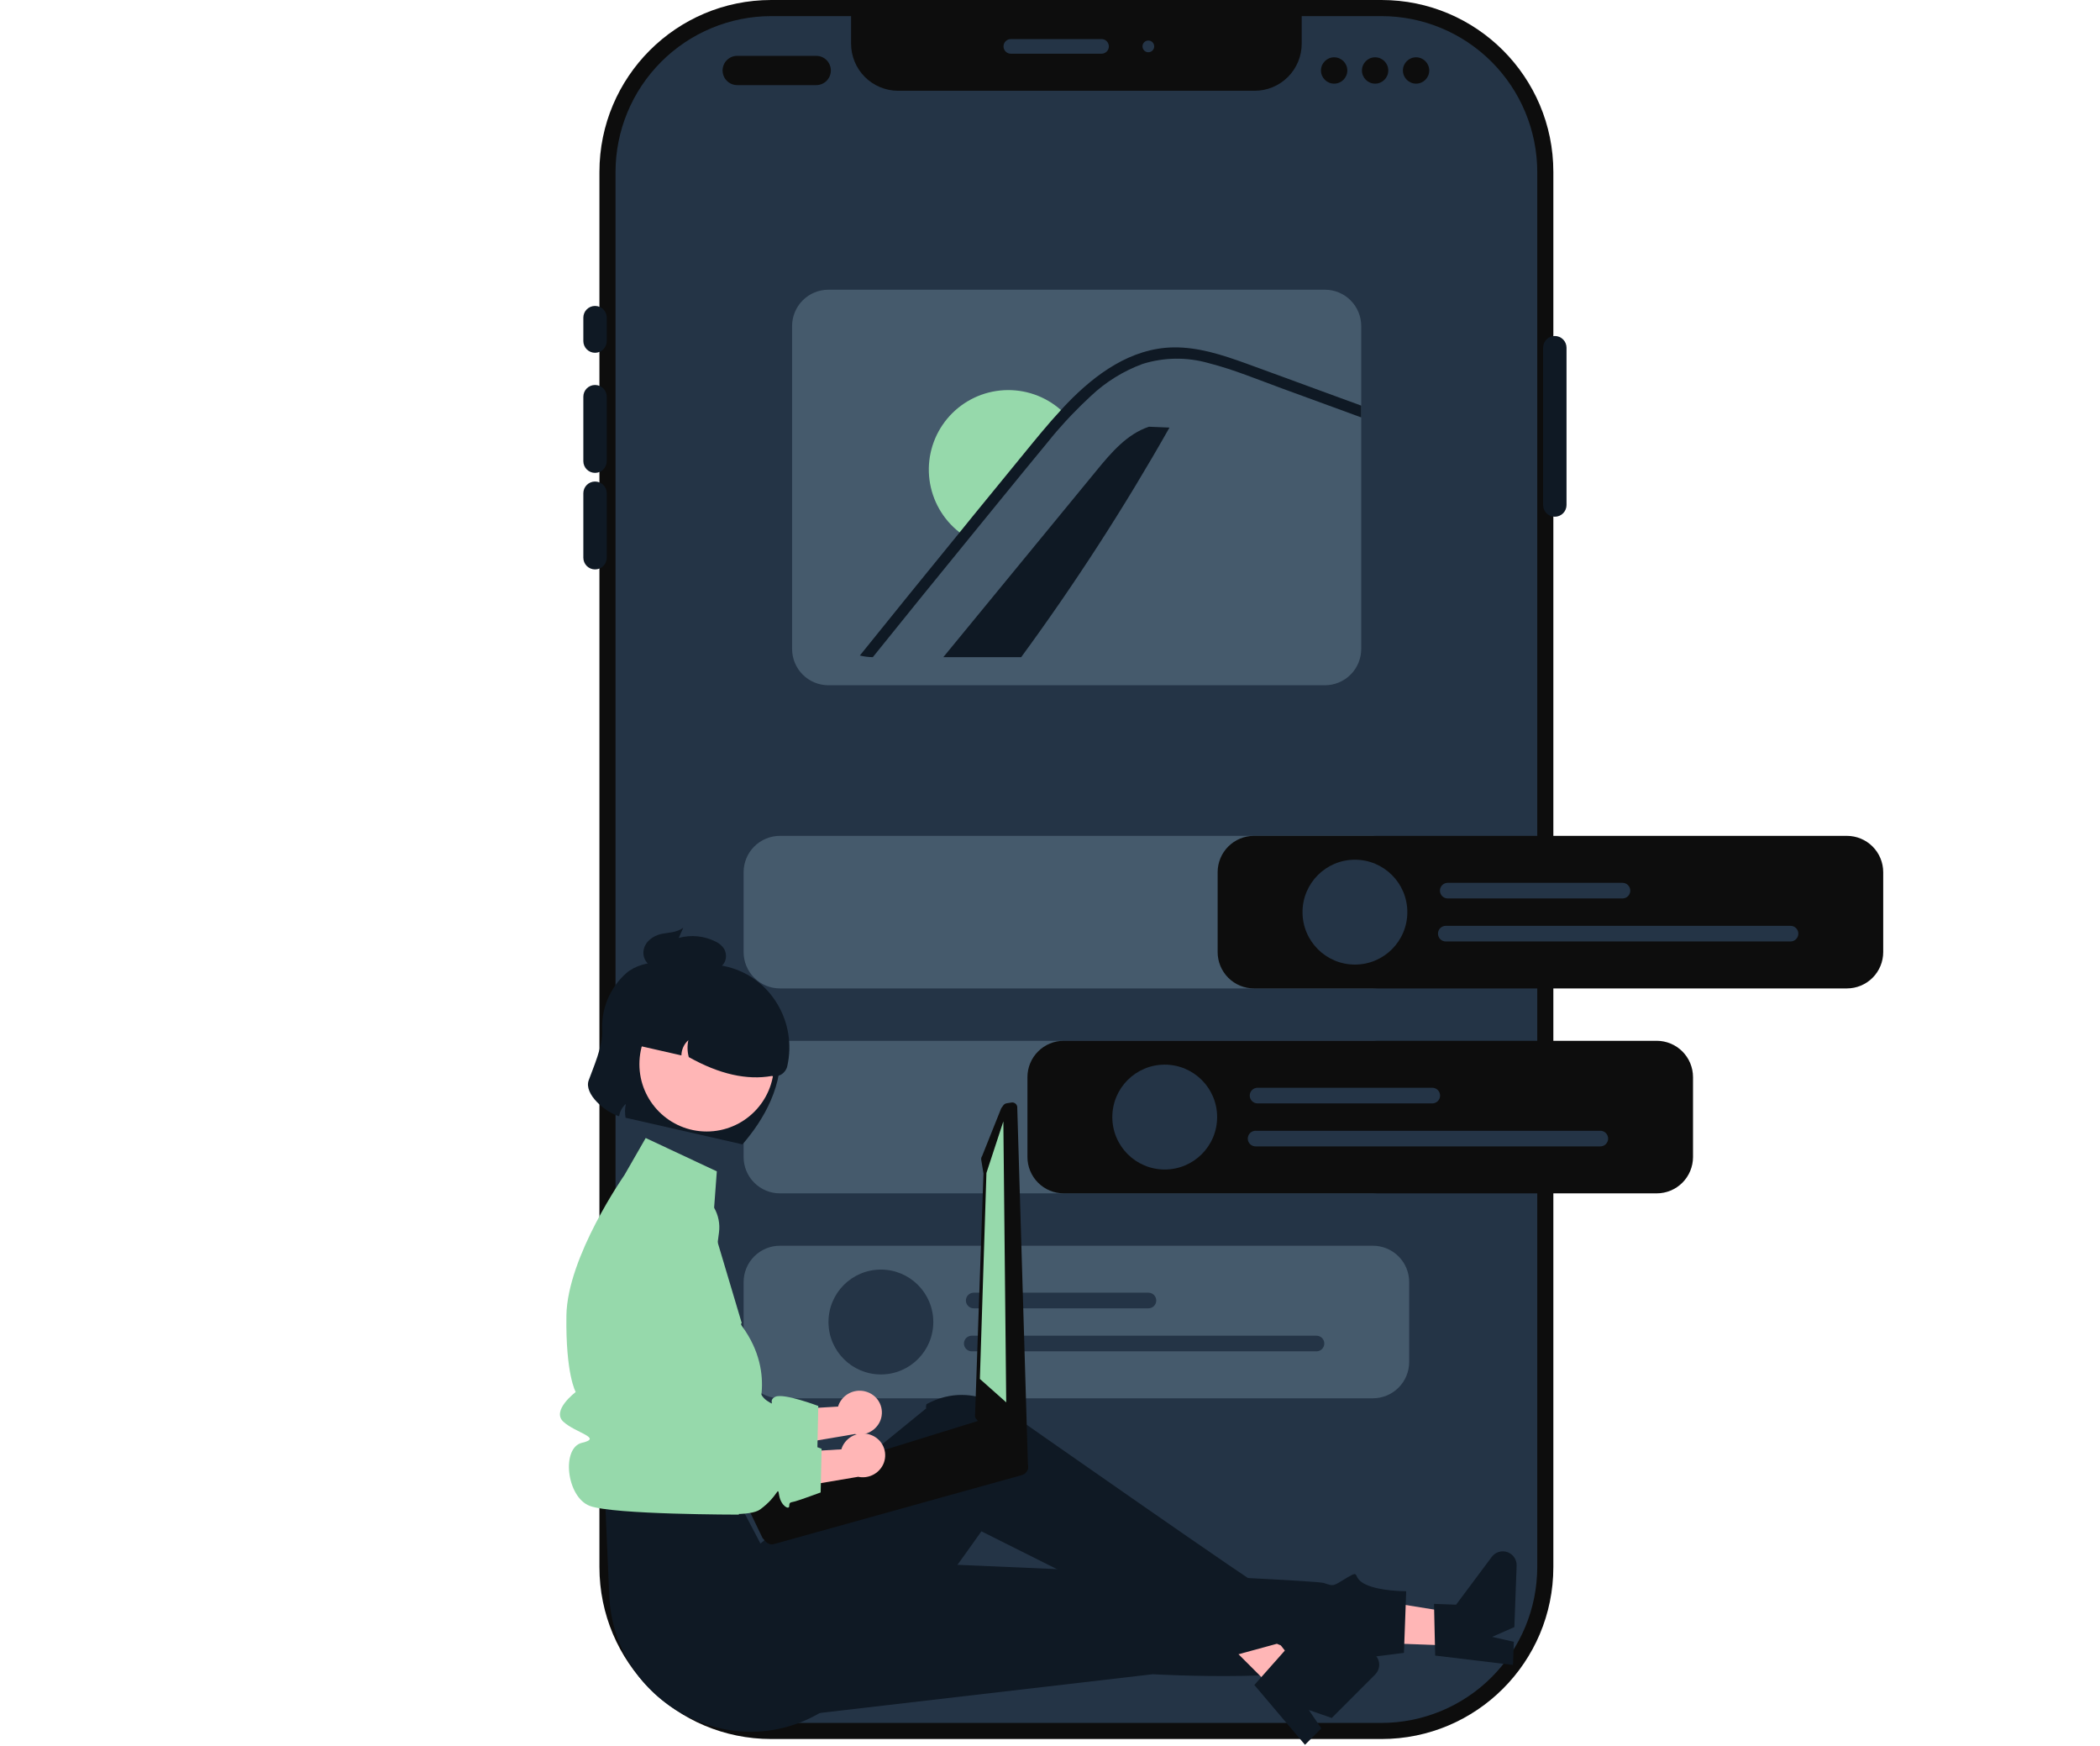 <svg width="3920" height="3258" viewBox="0 0 3920 3258" fill="none" xmlns="http://www.w3.org/2000/svg">
<path d="M2578.81 0H1439.72C1262.56 0 1118.94 143.653 1118.94 320.858V2924.42C1118.94 3101.62 1262.56 3245.27 1439.72 3245.27H2578.81C2755.97 3245.27 2899.59 3101.62 2899.59 2924.42V320.858C2899.59 143.653 2755.97 0 2578.81 0Z" fill="#0D0D0D"/>
<path d="M2869.55 320.881V2924.42C2869.46 3001.52 2838.8 3075.44 2784.3 3129.96C2729.79 3184.48 2655.89 3215.15 2578.8 3215.24H1439.73C1362.65 3215.15 1288.75 3184.48 1234.24 3129.96C1179.73 3075.44 1149.07 3001.52 1148.98 2924.42V320.881C1149.07 243.778 1179.73 169.859 1234.24 115.34C1288.75 60.82 1362.65 30.152 1439.73 30.062H1588.69V81.528C1588.69 104.827 1597.94 127.172 1614.41 143.647C1630.88 160.122 1653.22 169.379 1676.52 169.38H2342.02C2365.31 169.379 2387.65 160.122 2404.12 143.647C2420.6 127.172 2429.85 104.827 2429.85 81.528V30.062H2578.8C2655.89 30.152 2729.79 60.82 2784.3 115.34C2838.8 169.859 2869.46 243.778 2869.55 320.881Z" fill="#243446"/>
<path d="M1110.75 658.343C1104.95 658.336 1099.4 656.031 1095.31 651.934C1091.21 647.837 1088.91 642.283 1088.9 636.489V592.781C1088.9 586.985 1091.2 581.427 1095.3 577.329C1099.4 573.23 1104.95 570.928 1110.75 570.928C1116.54 570.928 1122.1 573.23 1126.2 577.329C1130.29 581.427 1132.6 586.985 1132.6 592.781V636.489C1132.59 642.283 1130.28 647.837 1126.19 651.934C1122.09 656.031 1116.54 658.336 1110.75 658.343Z" fill="#0F1924"/>
<path d="M1110.75 882.462C1104.95 882.455 1099.4 880.15 1095.31 876.053C1091.21 871.956 1088.91 866.402 1088.9 860.608V740.295C1088.9 734.499 1091.2 728.941 1095.3 724.842C1099.4 720.744 1104.95 718.441 1110.75 718.441C1116.54 718.441 1122.1 720.744 1126.2 724.842C1130.29 728.941 1132.6 734.499 1132.6 740.295V860.608C1132.59 866.402 1130.28 871.956 1126.19 876.053C1122.09 880.15 1116.54 882.455 1110.75 882.462Z" fill="#0F1924"/>
<path d="M1110.75 1062.64C1104.95 1062.63 1099.4 1060.32 1095.31 1056.23C1091.21 1052.13 1088.91 1046.58 1088.9 1040.78V920.469C1088.9 914.673 1091.2 909.114 1095.3 905.016C1099.4 900.918 1104.95 898.615 1110.75 898.615C1116.54 898.615 1122.1 900.918 1126.2 905.016C1130.29 909.114 1132.6 914.673 1132.6 920.469V1040.78C1132.59 1046.58 1130.28 1052.13 1126.19 1056.23C1122.09 1060.32 1116.54 1062.63 1110.75 1062.64Z" fill="#0F1924"/>
<path d="M2902.33 964.295C2896.53 964.289 2890.98 961.984 2886.88 957.887C2882.79 953.79 2880.48 948.236 2880.48 942.442V648.873C2880.48 643.077 2882.78 637.519 2886.88 633.42C2890.97 629.322 2896.53 627.02 2902.33 627.02C2908.12 627.02 2913.68 629.322 2917.77 633.42C2921.87 637.519 2924.17 643.077 2924.17 648.873V942.442C2924.17 948.236 2921.86 953.79 2917.77 957.887C2913.67 961.984 2908.12 964.289 2902.33 964.295Z" fill="#0F1924"/>
<path d="M2056.2 100.231H1886.87C1883.25 100.231 1879.78 98.792 1877.22 96.231C1874.66 93.669 1873.22 90.195 1873.22 86.573C1873.22 82.95 1874.66 79.476 1877.22 76.915C1879.78 74.353 1883.25 72.914 1886.87 72.914H2056.2C2059.82 72.914 2063.29 74.353 2065.86 76.915C2068.42 79.476 2069.86 82.95 2069.86 86.573C2069.86 90.195 2068.42 93.669 2065.86 96.231C2063.29 98.792 2059.82 100.231 2056.2 100.231Z" fill="#243446"/>
<path d="M2143.6 97.498C2149.63 97.498 2154.52 92.606 2154.52 86.571C2154.52 80.537 2149.63 75.644 2143.6 75.644C2137.56 75.644 2132.67 80.537 2132.67 86.571C2132.67 92.606 2137.56 97.498 2143.6 97.498Z" fill="#243446"/>
<path d="M1523.61 158.839H1376.13C1368.89 158.839 1361.94 155.961 1356.82 150.838C1351.7 145.715 1348.82 138.767 1348.82 131.522C1348.82 124.277 1351.7 117.329 1356.82 112.206C1361.94 107.083 1368.89 104.205 1376.13 104.205H1523.61C1530.85 104.205 1537.8 107.083 1542.92 112.206C1548.04 117.329 1550.92 124.277 1550.92 131.522C1550.92 138.767 1548.04 145.715 1542.92 150.838C1537.8 155.961 1530.85 158.839 1523.61 158.839Z" fill="#0D0D0D"/>
<path d="M2490.4 156.106C2503.98 156.106 2514.98 145.099 2514.98 131.521C2514.98 117.943 2503.98 106.936 2490.4 106.936C2476.83 106.936 2465.82 117.943 2465.82 131.521C2465.82 145.099 2476.83 156.106 2490.4 156.106Z" fill="#0D0D0D"/>
<path d="M2566.87 156.106C2580.45 156.106 2591.45 145.099 2591.45 131.521C2591.45 117.943 2580.45 106.936 2566.87 106.936C2553.3 106.936 2542.29 117.943 2542.29 131.521C2542.29 145.099 2553.3 156.106 2566.87 156.106Z" fill="#0D0D0D"/>
<path d="M2643.34 156.106C2656.92 156.106 2667.92 145.099 2667.92 131.521C2667.92 117.943 2656.92 106.936 2643.34 106.936C2629.77 106.936 2618.76 117.943 2618.76 131.521C2618.76 145.099 2629.77 156.106 2643.34 156.106Z" fill="#0D0D0D"/>
<path d="M2473.22 540.645H1546.3C1528.34 540.669 1511.13 547.815 1498.43 560.514C1485.73 573.214 1478.59 590.431 1478.57 608.391V1211.06C1478.59 1229.02 1485.73 1246.24 1498.43 1258.94C1511.13 1271.64 1528.34 1278.78 1546.3 1278.81H2473.22C2491.18 1278.79 2508.4 1271.65 2521.09 1258.95C2533.79 1246.25 2540.93 1229.02 2540.95 1211.06V608.391C2540.93 590.428 2533.79 573.206 2521.09 560.504C2508.4 547.803 2491.18 540.66 2473.22 540.645Z" fill="#455A6C"/>
<path d="M2183.03 797.926C2099.26 946.065 2006.83 1089.13 1906.2 1226.37H1760.84C1856.05 1110.35 1951.33 994.33 2046.68 878.312C2074.04 844.906 2103.72 809.91 2144.75 796.336L2183.03 797.926Z" fill="#0F1924"/>
<path d="M1989.85 774.172C1974.69 789.973 1960.17 806.411 1946.49 823.486C1916.38 859.754 1886.69 896.342 1856.9 932.823C1838.34 955.517 1819.79 978.212 1801.45 1000.91C1795.62 997.164 1790.09 992.981 1784.91 988.393C1755.61 962.958 1737.44 927.058 1734.29 888.385C1731.14 849.711 1743.25 811.341 1768.04 781.496C1792.83 751.652 1828.33 732.707 1866.91 728.721C1905.5 724.735 1944.11 736.026 1974.48 760.174C1979.95 764.443 1985.09 769.123 1989.85 774.172Z" fill="#96D9AB"/>
<path d="M2540.95 756.942V778.96L2531.11 775.354L2392.76 724.763C2347.7 708.318 2302.74 689.524 2256.21 677.668C2215.72 666.083 2172.72 666.634 2132.54 679.252C2096.73 692.506 2063.96 712.853 2036.19 739.077C2023.9 750.441 2011.99 762.078 2000.47 774.152C1996.7 778.14 1992.93 782.129 1989.22 786.117C1978.07 798.246 1967.31 810.648 1957.1 823.487C1927 859.764 1897.29 896.369 1867.52 932.81C1848.95 955.538 1830.38 978.211 1812.03 1000.88C1750.74 1075.9 1689.82 1151.06 1629.26 1226.36C1621.11 1226.27 1612.99 1225.24 1605.07 1223.3C1666.84 1146.54 1728.91 1069.98 1791.27 993.618C1792.69 991.87 1794.11 990.121 1795.53 988.373C1802.85 979.249 1810.33 970.07 1817.76 960.947C1848.84 922.866 1879.94 884.823 1911.05 846.816C1933.67 819.171 1956.12 791.416 1980.48 765.192C1981.95 763.498 1983.48 761.859 1985.07 760.166C1987.41 757.652 1989.76 755.194 1992.17 752.626C2045.09 697.937 2111.13 649.586 2190.22 648.275C2236.76 647.564 2281.71 662.316 2324.97 677.887C2371.57 694.769 2417.99 711.924 2464.53 728.97L2540.95 756.942Z" fill="#0F1924"/>
<path d="M2562.74 2609.43H1455.8C1437.84 2609.41 1420.63 2602.27 1407.93 2589.57C1395.23 2576.87 1388.09 2559.65 1388.07 2541.69V2392.47C1388.09 2374.51 1395.23 2357.29 1407.93 2344.59C1420.63 2331.89 1437.84 2324.75 1455.8 2324.73H2562.74C2580.7 2324.75 2597.91 2331.89 2610.61 2344.59C2623.31 2357.29 2630.45 2374.51 2630.47 2392.47V2541.69C2630.45 2559.65 2623.31 2576.87 2610.61 2589.57C2597.91 2602.27 2580.7 2609.41 2562.74 2609.43Z" fill="#455A6C"/>
<path d="M2562.74 1844.55H1455.8C1437.84 1844.53 1420.63 1837.39 1407.93 1824.69C1395.23 1811.99 1388.09 1794.77 1388.07 1776.81V1627.59C1388.09 1609.63 1395.23 1592.41 1407.93 1579.71C1420.63 1567.01 1437.84 1559.87 1455.8 1559.85H2562.74C2580.7 1559.87 2597.91 1567.01 2610.61 1579.71C2623.31 1592.41 2630.45 1609.63 2630.47 1627.59V1776.81C2630.45 1794.77 2623.31 1811.99 2610.61 1824.69C2597.91 1837.39 2580.7 1844.53 2562.74 1844.55Z" fill="#455A6C"/>
<path d="M2562.74 2226.99H1455.8C1437.84 2226.97 1420.63 2219.83 1407.93 2207.13C1395.23 2194.43 1388.09 2177.21 1388.07 2159.25V2010.03C1388.09 1992.07 1395.23 1974.85 1407.93 1962.15C1420.63 1949.45 1437.84 1942.31 1455.8 1942.29H2562.74C2580.7 1942.31 2597.91 1949.45 2610.61 1962.15C2623.31 1974.85 2630.45 1992.07 2630.47 2010.03V2159.25C2630.45 2177.21 2623.31 2194.43 2610.61 2207.13C2597.91 2219.83 2580.7 2226.97 2562.74 2226.99Z" fill="#455A6C"/>
<path d="M2143.75 2441.54H1817.6C1813.73 2441.54 1810.02 2440 1807.29 2437.26C1804.55 2434.53 1803.01 2430.82 1803.01 2426.95C1803.01 2423.07 1804.55 2419.36 1807.29 2416.63C1810.02 2413.89 1813.73 2412.35 1817.6 2412.35H2143.75C2147.62 2412.35 2151.33 2413.89 2154.07 2416.63C2156.81 2419.36 2158.34 2423.07 2158.34 2426.95C2158.34 2430.82 2156.81 2434.53 2154.07 2437.26C2151.33 2440 2147.62 2441.54 2143.75 2441.54Z" fill="#243446"/>
<path d="M2457.44 2521.8H1813.95C1810.08 2521.8 1806.37 2520.27 1803.64 2517.53C1800.9 2514.79 1799.36 2511.08 1799.36 2507.21C1799.36 2503.34 1800.9 2499.63 1803.64 2496.89C1806.37 2494.15 1810.08 2492.62 1813.95 2492.62H2457.44C2461.31 2492.62 2465.02 2494.15 2467.76 2496.89C2470.5 2499.63 2472.03 2503.34 2472.03 2507.21C2472.03 2511.08 2470.5 2514.79 2467.76 2517.53C2465.02 2520.27 2461.31 2521.8 2457.44 2521.8Z" fill="#243446"/>
<path d="M1644.33 2564.93C1698.35 2564.93 1742.15 2521.12 1742.15 2467.08C1742.15 2413.04 1698.35 2369.23 1644.33 2369.23C1590.3 2369.23 1546.5 2413.04 1546.5 2467.08C1546.5 2521.12 1590.3 2564.93 1644.33 2564.93Z" fill="#243446"/>
<path d="M1622.53 2599.25C1612.55 2594.58 1601.14 2593.99 1590.73 2597.61C1580.32 2601.23 1571.74 2608.77 1566.8 2618.63C1565.83 2620.64 1565.03 2622.74 1564.4 2624.89L1417.09 2633.7L1395.26 2710.03L1595.75 2676.15C1604.87 2678.06 1614.37 2676.89 1622.75 2672.83C1631.14 2668.77 1637.95 2662.05 1642.11 2653.72C1644.44 2648.95 1645.8 2643.77 1646.12 2638.48C1646.45 2633.19 1645.73 2627.88 1644 2622.87C1642.28 2617.85 1639.58 2613.23 1636.07 2609.26C1632.56 2605.29 1628.3 2602.04 1623.53 2599.72C1623.2 2599.56 1622.87 2599.4 1622.53 2599.25Z" fill="#FFB6B6"/>
<path d="M1297.38 2222.71C1287.67 2218.74 1277.22 2216.9 1266.74 2217.33C1256.26 2217.76 1246 2220.43 1236.64 2225.18C1227.29 2229.93 1219.07 2236.64 1212.55 2244.85C1206.02 2253.06 1201.33 2262.58 1198.81 2272.77L1158.31 2436.36L1165.93 2722.55C1165.93 2722.55 1377.33 2763.13 1412.81 2737.05C1448.3 2710.97 1444.97 2691.55 1448.3 2710.97C1451.63 2730.38 1466.87 2738.53 1467.08 2730.8C1467.29 2723.08 1469.01 2724.4 1477.86 2722.07C1486.7 2719.75 1525.73 2705.36 1525.73 2705.36L1527.48 2623.76C1527.48 2623.76 1462.95 2599.29 1447.3 2606.59C1431.64 2613.89 1450.63 2626.01 1431.64 2613.89C1412.65 2601.78 1410.58 2563.54 1407.33 2598C1404.09 2632.46 1394.58 2638.88 1380.35 2623.55C1366.11 2608.23 1300.16 2618.02 1300.16 2618.02L1342.13 2299.89C1344.24 2283.88 1340.99 2267.63 1332.9 2253.67C1324.8 2239.71 1312.31 2228.82 1297.38 2222.71Z" fill="#96D9AB"/>
<path d="M2721 3071.42L2723.22 3011.16L2491.89 2973.9L2488.61 3062.84L2721 3071.42Z" fill="#FFB6B6"/>
<path d="M2679 3089.56L2676.81 2993.07L2718.05 2994.59L2784.62 2905.39C2787.91 2900.99 2792.52 2897.75 2797.78 2896.15C2803.04 2894.55 2808.67 2894.67 2813.86 2896.5C2819.04 2898.33 2823.5 2901.77 2826.59 2906.31C2829.69 2910.86 2831.24 2916.27 2831.04 2921.77L2826.81 3036.39L2785.29 3054.64L2825.8 3063.86L2824.21 3107.08L2679 3089.56Z" fill="#0F1924"/>
<path d="M1419.05 3209.61L2151.75 3124.39C2151.75 3124.39 2468.16 3142.67 2542.4 3094.36L2620.68 3084.48L2624.92 2969.46C2624.92 2969.46 2577.05 2969.81 2549.53 2956.98C2522.01 2944.16 2541.14 2928.46 2514.89 2943.89C2488.65 2959.33 2491.42 2961.18 2471.14 2954.09C2450.85 2947 1520.45 2908.96 1520.45 2908.96L1419.05 3209.61Z" fill="#0F1924"/>
<path d="M2384.56 3159.7L2427.17 3117.03L2282.91 2932.35L2220.03 2995.32L2384.56 3159.7Z" fill="#FFB6B6"/>
<path d="M2341.44 3144.44L2405.44 3072.21L2434.64 3101.38L2544.1 3081.28C2549.5 3080.28 2555.08 3081.05 2560.03 3083.45C2564.97 3085.85 2569.01 3089.78 2571.57 3094.64C2574.13 3099.51 2575.06 3105.07 2574.24 3110.5C2573.41 3115.94 2570.87 3120.97 2566.99 3124.86L2485.95 3206.01L2443.1 3191.14L2466.53 3225.46L2435.98 3256.06L2341.44 3144.44Z" fill="#0F1924"/>
<path d="M1129.97 2808.24L1137.26 2977.6C1145.83 3176.98 1365.35 3297.65 1535.57 3193.55C1538.71 3191.63 1541.86 3189.65 1545.02 3187.59C1545.02 3187.59 1609.55 3170.26 1607.59 3142.81C1605.63 3115.36 1621.39 3101.99 1635.34 3109.48C1649.3 3116.97 1831.96 2857.67 1831.96 2857.67C1831.96 2857.67 2211.48 3047.02 2295.2 3091.6L2383.54 3067.53C2383.54 3067.53 2416.79 3083.23 2404.81 3060.52C2392.84 3037.8 2390.69 3048.68 2387.01 3023.93C2383.33 2999.18 2373.92 2968.49 2368.21 2969.78C2362.5 2971.07 1898.7 2646.38 1898.7 2646.38C1898.7 2646.38 1823.14 2569.89 1729.42 2620.39C1727.46 2627.81 1729.13 2628.07 1729.13 2628.07L1419.52 2880.42L1375.77 2797.31L1129.97 2808.24Z" fill="#0F1924"/>
<path d="M1338.07 2185.94L1205.32 2123.71L1165.58 2192.88C1165.58 2192.88 1058.84 2345.24 1057.29 2455.15C1055.74 2565.06 1074.68 2597.75 1074.68 2597.75C1074.68 2597.75 1028.66 2632.16 1051.67 2653.2C1074.68 2674.24 1125.63 2683.31 1086.5 2692.43C1047.37 2701.55 1057.29 2793.88 1100.99 2810.27C1144.68 2826.66 1379.36 2826.52 1379.36 2826.52C1377.25 2819.36 1377.09 2811.77 1378.91 2804.53C1380.72 2797.29 1384.44 2790.67 1389.68 2785.36C1407.87 2767.12 1424.26 2780.2 1407.87 2751.81C1391.49 2723.41 1364.18 2739.8 1386.03 2701.55C1407.87 2663.31 1407.87 2651.88 1407.87 2651.88C1407.87 2651.88 1452.41 2567.1 1385.32 2475.11C1381.23 2469.51 1384.67 2469.29 1384.67 2469.29L1330.49 2287.71L1338.07 2185.94Z" fill="#96D9AB"/>
<path d="M1124.14 1924.28C1125.26 1952.33 1107.59 1992.06 1098.89 2016.02C1089.59 2041.64 1129.91 2075.65 1155.72 2083.09C1157.06 2074.22 1161.49 2066.1 1168.22 2060.16C1166.36 2068.62 1166.2 2077.37 1167.75 2085.89L1385.95 2135.57C1425.2 2090.1 1464.67 2024.74 1456.06 1945.9C1458.12 1930.93 1455.72 1915.68 1449.15 1902.08C1442.58 1888.47 1432.13 1877.11 1419.13 1869.41L1308.82 1804.23C1261.9 1793.55 1202.81 1787.1 1168.92 1816.14C1153.78 1829.61 1141.88 1846.34 1134.13 1865.07C1126.37 1883.8 1122.96 1904.04 1124.14 1924.28Z" fill="#0F1924"/>
<path d="M1319.18 2111.55C1388.56 2111.55 1444.81 2055.29 1444.81 1985.89C1444.81 1916.49 1388.56 1860.23 1319.18 1860.23C1249.8 1860.23 1193.55 1916.49 1193.55 1985.89C1193.55 2055.29 1249.8 2111.55 1319.18 2111.55Z" fill="#FFB6B6"/>
<path d="M1172 1918.76L1165.94 1945.39L1271.93 1969.53C1272.02 1964.14 1273.23 1958.83 1275.47 1953.93C1277.71 1949.04 1280.94 1944.65 1284.96 1941.06C1282.67 1951.51 1282.93 1962.35 1285.72 1972.67C1342.88 2004.75 1394.4 2016.12 1440.59 2007.94C1446.85 2009.36 1453.42 2008.24 1458.85 2004.82C1464.28 2001.4 1468.14 1995.97 1469.56 1989.71C1488.15 1908.04 1439.45 1824.57 1358.21 1804.3C1338.46 1799.37 1317.93 1798.42 1297.81 1801.52C1277.69 1804.63 1258.39 1811.72 1241.05 1822.38C1223.71 1833.04 1208.67 1847.05 1196.81 1863.6C1184.95 1880.15 1176.52 1898.91 1172 1918.76Z" fill="#0F1924"/>
<path d="M1233.97 1743.03C1247.94 1739.99 1262.73 1740.73 1275.37 1731.26L1267.08 1750.28C1290.06 1743.99 1314.55 1746.43 1335.82 1757.15C1342.15 1759.99 1347.55 1764.56 1351.39 1770.33C1353.45 1773.82 1354.71 1777.72 1355.06 1781.76C1355.42 1785.8 1354.86 1789.86 1353.43 1793.65C1352.08 1796.91 1350.05 1799.84 1347.5 1802.27C1344.94 1804.7 1341.91 1806.57 1338.59 1807.76C1332.71 1809.53 1326.54 1810.17 1320.42 1809.66C1294.63 1809.06 1268.84 1808.46 1243.04 1807.86C1233.21 1808.47 1223.39 1806.56 1214.51 1802.31C1209.78 1799.39 1206.01 1795.16 1203.66 1790.13C1201.31 1785.1 1200.48 1779.49 1201.27 1773.99C1203.73 1756.7 1219.99 1746.06 1233.97 1743.03Z" fill="#0F1924"/>
<path d="M1915.45 2727.86C1915.15 2727.51 1914.8 2727.19 1914.42 2726.92C1913.48 2725.83 1912.34 2724.94 1911.06 2724.29L1901.86 2719.36L1840.83 2651.59C1837.3 2649.75 1833.19 2649.36 1829.37 2650.49L1829.21 2650.54L1803.07 2658.63L1780.59 2665.61L1749.18 2675.35L1535.25 2741.6L1394.63 2785.15C1390.82 2786.36 1387.65 2789 1385.78 2792.53C1383.91 2796.05 1383.5 2800.17 1384.63 2803.99C1385.29 2806.1 1386.39 2808.04 1387.84 2809.7L1392.32 2814.68L1401.7 2825.14L1423.45 2870.21L1429.48 2876.95C1431.41 2879.09 1433.9 2880.64 1436.67 2881.42C1439.44 2882.2 1442.38 2882.17 1445.14 2881.34L1908.4 2752.49C1910.81 2751.71 1912.99 2750.35 1914.75 2748.53C1916.51 2746.71 1917.79 2744.49 1918.48 2742.05C1919.18 2739.62 1919.27 2737.05 1918.74 2734.58C1918.21 2732.11 1917.08 2729.8 1915.45 2727.86Z" fill="#0D0D0D"/>
<path d="M1887.95 2057.47L1878.97 2058.93C1876.52 2059.34 1874.32 2060.7 1872.86 2062.72L1868.91 2068.25L1833.25 2157.42C1831.8 2159.46 1831.22 2161.99 1831.63 2164.46L1835.81 2189.87L1820.02 2643.36C1820.42 2645.71 1821.68 2647.82 1823.55 2649.29L1892.78 2741.9L1894.39 2743.19L1897.88 2745.92C1899.67 2747.3 1901.88 2748.01 1904.14 2747.91L1910.02 2747.63C1911.36 2747.57 1912.67 2747.22 1913.86 2746.61C1915.05 2746 1916.1 2745.15 1916.94 2744.11C1917.78 2743.07 1918.39 2741.87 1918.73 2740.58C1919.07 2739.29 1919.13 2737.94 1918.9 2736.62L1898.82 2065.23C1898.41 2062.77 1897.04 2060.56 1895.01 2059.11C1892.98 2057.65 1890.46 2057.06 1887.99 2057.47L1887.95 2057.47Z" fill="#0D0D0D"/>
<path d="M1872.92 2092.71L1841.34 2188.94L1829.12 2573.31L1878.28 2617.02L1872.92 2092.71Z" fill="#96D9AB"/>
<path d="M1628.7 2679.03C1618.71 2674.36 1607.3 2673.77 1596.9 2677.39C1586.49 2681.01 1577.9 2688.55 1572.97 2698.41C1572 2700.42 1571.19 2702.52 1570.57 2704.67L1423.26 2713.48L1401.43 2789.81L1601.92 2755.93C1611.04 2757.84 1620.53 2756.67 1628.92 2752.61C1637.3 2748.55 1644.11 2741.83 1648.28 2733.49C1652.97 2723.87 1653.65 2712.77 1650.17 2702.65C1646.68 2692.52 1639.32 2684.19 1629.7 2679.5C1629.37 2679.34 1629.03 2679.18 1628.7 2679.03Z" fill="#FFB6B6"/>
<path d="M1303.54 2302.49C1293.83 2298.52 1283.38 2296.68 1272.9 2297.11C1262.42 2297.53 1252.16 2300.21 1242.81 2304.96C1233.46 2309.71 1225.24 2316.42 1218.71 2324.63C1212.18 2332.84 1207.5 2342.36 1204.98 2352.55L1164.48 2516.14L1172.09 2802.33C1172.09 2802.33 1383.49 2842.91 1418.98 2816.83C1454.47 2790.74 1451.13 2771.33 1454.47 2790.75C1457.8 2810.16 1473.03 2818.31 1473.24 2810.58C1473.45 2802.86 1475.18 2804.18 1484.02 2801.85C1492.86 2799.53 1531.89 2785.14 1531.89 2785.14L1533.64 2703.54C1533.64 2703.54 1469.12 2679.07 1453.46 2686.37C1437.81 2693.67 1456.79 2705.79 1437.81 2693.67C1418.82 2681.56 1416.74 2643.32 1413.5 2677.78C1410.25 2712.24 1400.75 2718.66 1386.51 2703.33C1372.28 2688.01 1306.32 2697.8 1306.32 2697.8L1348.29 2379.66C1350.4 2363.66 1347.16 2347.41 1339.06 2333.45C1330.96 2319.49 1318.47 2308.6 1303.54 2302.49Z" fill="#96D9AB"/>
<path d="M3447.6 1844.55H2340.66C2322.7 1844.53 2305.49 1837.39 2292.79 1824.69C2280.1 1811.99 2272.95 1794.77 2272.93 1776.81V1627.59C2272.95 1609.63 2280.1 1592.41 2292.79 1579.71C2305.49 1567.01 2322.7 1559.87 2340.66 1559.85H3447.6C3465.56 1559.87 3482.78 1567.01 3495.47 1579.71C3508.17 1592.41 3515.31 1609.63 3515.33 1627.59V1776.81C3515.31 1794.77 3508.17 1811.99 3495.47 1824.69C3482.78 1837.39 3465.56 1844.53 3447.6 1844.55Z" fill="#0D0D0D"/>
<path d="M3028.62 1676.66H2702.47C2698.6 1676.66 2694.88 1675.12 2692.15 1672.39C2689.41 1669.65 2687.88 1665.94 2687.88 1662.07C2687.88 1658.2 2689.41 1654.48 2692.15 1651.75C2694.88 1649.01 2698.6 1647.47 2702.47 1647.47H3028.62C3032.49 1647.47 3036.2 1649.01 3038.93 1651.75C3041.67 1654.48 3043.21 1658.2 3043.21 1662.07C3043.21 1665.94 3041.67 1669.65 3038.93 1672.39C3036.2 1675.12 3032.49 1676.66 3028.62 1676.66Z" fill="#243446"/>
<path d="M3342.31 1756.93H2698.82C2694.95 1756.93 2691.24 1755.39 2688.5 1752.65C2685.76 1749.91 2684.23 1746.2 2684.23 1742.33C2684.23 1738.46 2685.76 1734.75 2688.5 1732.01C2691.24 1729.28 2694.95 1727.74 2698.82 1727.74H3342.31C3346.18 1727.74 3349.89 1729.28 3352.62 1732.01C3355.36 1734.75 3356.9 1738.46 3356.9 1742.33C3356.9 1746.2 3355.36 1749.91 3352.62 1752.65C3349.89 1755.39 3346.18 1756.93 3342.31 1756.93Z" fill="#243446"/>
<path d="M2529.19 1800.05C2583.22 1800.05 2627.01 1756.24 2627.01 1702.2C2627.01 1648.16 2583.22 1604.35 2529.19 1604.35C2475.16 1604.35 2431.37 1648.16 2431.37 1702.2C2431.37 1756.24 2475.16 1800.05 2529.19 1800.05Z" fill="#243446"/>
<path d="M3092.57 2226.99H1985.62C1967.67 2226.97 1950.45 2219.83 1937.76 2207.13C1925.06 2194.43 1917.92 2177.21 1917.9 2159.25V2010.03C1917.92 1992.07 1925.06 1974.85 1937.76 1962.15C1950.45 1949.45 1967.67 1942.31 1985.62 1942.29H3092.57C3110.53 1942.31 3127.74 1949.45 3140.44 1962.15C3153.13 1974.85 3160.27 1992.07 3160.3 2010.03V2159.25C3160.27 2177.21 3153.13 2194.43 3140.44 2207.13C3127.74 2219.83 3110.53 2226.97 3092.57 2226.99Z" fill="#0D0D0D"/>
<path d="M2673.58 2059.1H2347.43C2343.56 2059.1 2339.85 2057.56 2337.11 2054.83C2334.37 2052.09 2332.84 2048.38 2332.84 2044.51C2332.84 2040.64 2334.37 2036.92 2337.11 2034.19C2339.85 2031.45 2343.56 2029.91 2347.43 2029.91H2673.58C2677.45 2029.91 2681.16 2031.45 2683.9 2034.19C2686.63 2036.92 2688.17 2040.64 2688.17 2044.51C2688.17 2048.38 2686.63 2052.09 2683.9 2054.83C2681.16 2057.56 2677.45 2059.1 2673.58 2059.1Z" fill="#243446"/>
<path d="M2987.27 2139.37H2343.78C2339.91 2139.37 2336.2 2137.83 2333.46 2135.09C2330.72 2132.35 2329.19 2128.64 2329.19 2124.77C2329.19 2120.9 2330.72 2117.19 2333.46 2114.45C2336.2 2111.72 2339.91 2110.18 2343.78 2110.18H2987.27C2991.14 2110.18 2994.85 2111.72 2997.58 2114.45C3000.32 2117.19 3001.86 2120.9 3001.86 2124.77C3001.86 2128.64 3000.32 2132.35 2997.58 2135.09C2994.85 2137.83 2991.14 2139.37 2987.27 2139.37Z" fill="#243446"/>
<path d="M2174.15 2182.49C2228.18 2182.49 2271.98 2138.68 2271.98 2084.64C2271.98 2030.6 2228.18 1986.79 2174.15 1986.79C2120.13 1986.79 2076.33 2030.6 2076.33 2084.64C2076.33 2138.68 2120.13 2182.49 2174.15 2182.49Z" fill="#243446"/>
</svg>
